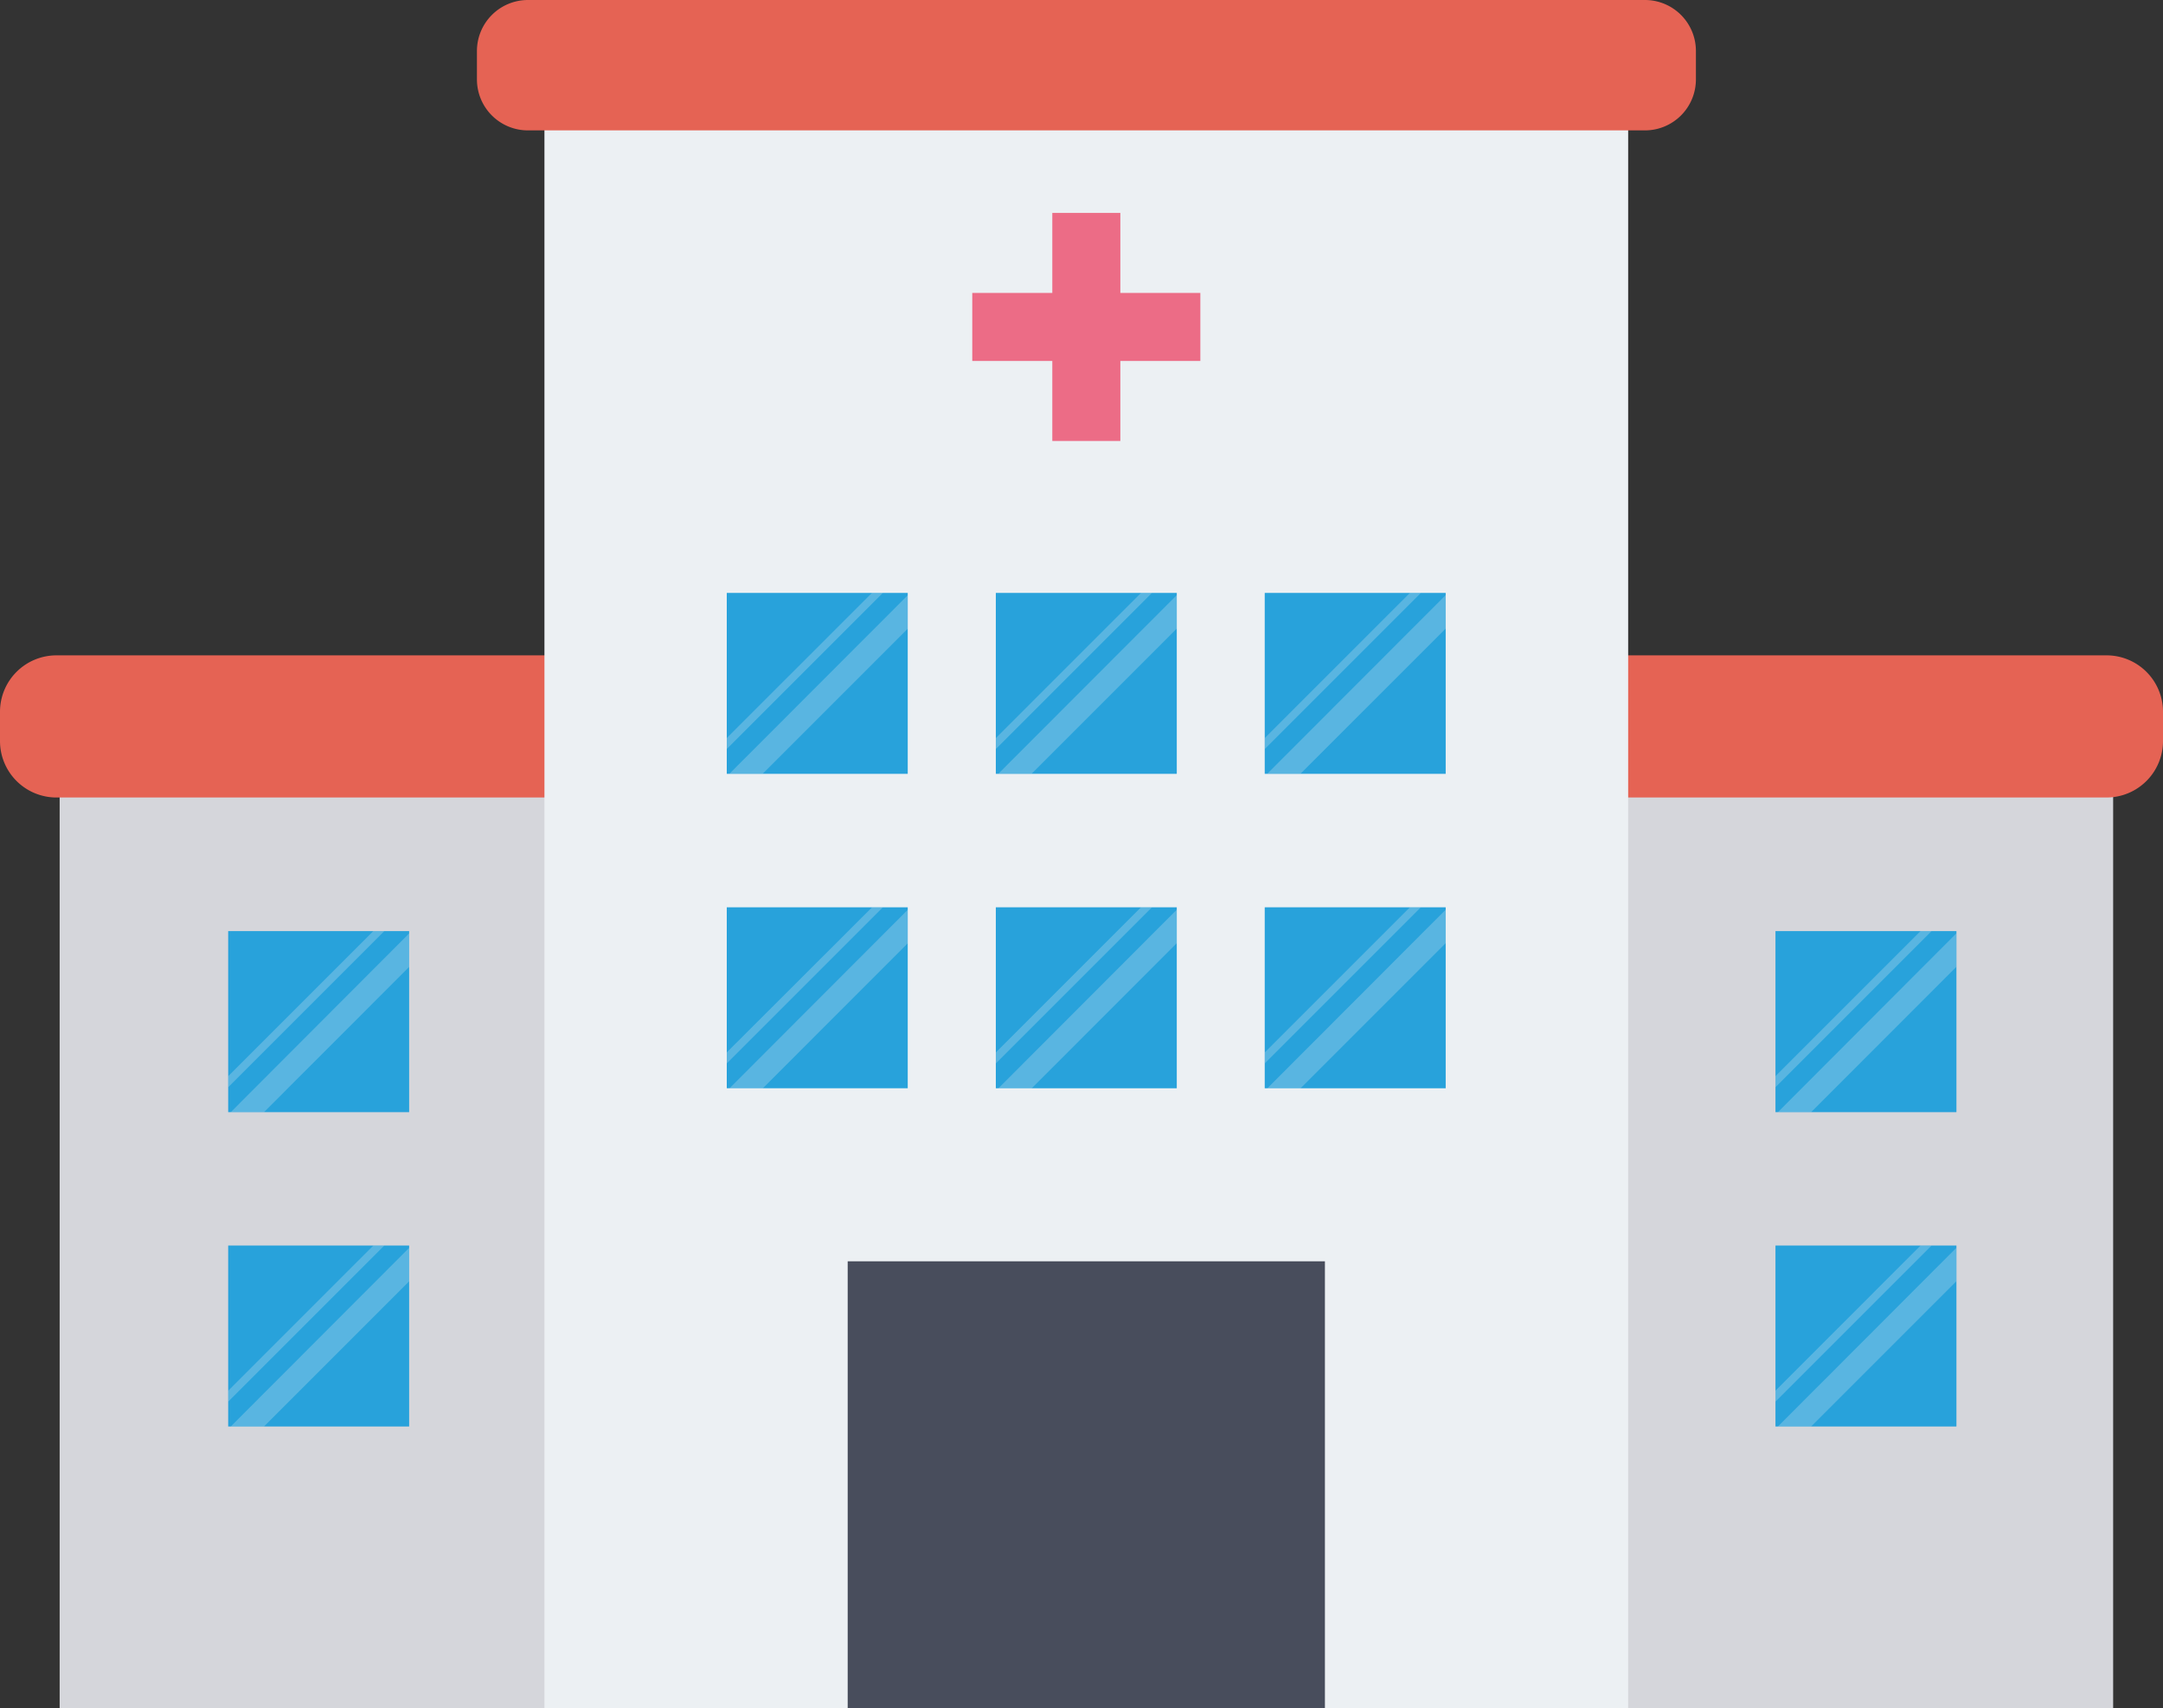 <svg xmlns="http://www.w3.org/2000/svg" viewBox="0 0 443.45 350.21"><rect x="0" y="0" width="443.45" height="350.21" fill="#333333" stroke="none"/><defs><style>.cls-1{fill:#d5d6db;}.cls-2{fill:#e56354;}.cls-3{fill:#ecf0f3;}.cls-4{fill:#28a2db;}.cls-5{opacity:0.25;}.cls-6{fill:#484d5c;}.cls-7{fill:#ec6c86;}</style></defs><title>hospital_2</title><g id="Calque_2" data-name="Calque 2"><g id="hospital1"><path class="cls-1" d="M12.23,140.75h421V350.2h-421Z"/><path class="cls-2" d="M11.57,134.35H431.88a11.57,11.57,0,0,1,11.57,11.57v6a11.57,11.57,0,0,1-11.57,11.57H11.57A11.57,11.57,0,0,1,0,151.94v-6A11.57,11.57,0,0,1,11.57,134.35Z"/><path class="cls-3" d="M111.62,11H333.8V350.21H111.62Z"/><path class="cls-2" d="M108.24,0h229a10.45,10.45,0,0,1,10.45,10.46v5.82a10.45,10.45,0,0,1-10.45,10.45H108.24A10.45,10.45,0,0,1,97.78,16.28V10.46A10.46,10.46,0,0,1,108.24,0Z"/><path class="cls-4" d="M364,190.88h37.1V228H364Z"/><g class="cls-5"><path class="cls-3" d="M396,190.88l-32,32v-2.26l29.75-29.75Z"/><path class="cls-3" d="M401.07,191.36v6.86L371.31,228H364.5Z"/></g><path class="cls-4" d="M364,255.34h37.1v37.1H364Z"/><g class="cls-5"><path class="cls-3" d="M396,255.34l-32,32V285.1l29.75-29.76Z"/><path class="cls-3" d="M401.07,255.82v6.86l-29.76,29.76H364.5Z"/></g><path class="cls-4" d="M46.78,190.88h37.1V228H46.78Z"/><g class="cls-5"><path class="cls-3" d="M78.79,190.88l-32,32v-2.26l29.75-29.75Z"/><path class="cls-3" d="M83.88,191.36v6.86L54.12,228H47.31Z"/></g><path class="cls-4" d="M46.78,255.34h37.1v37.1H46.78Z"/><g class="cls-5"><path class="cls-3" d="M78.79,255.34l-32,32V285.1l29.75-29.76Z"/><path class="cls-3" d="M83.88,255.82v6.86L54.12,292.44H47.31Z"/></g><path class="cls-4" d="M149,121.55h37.1v37.09H149Z"/><g class="cls-5"><path class="cls-3" d="M181,121.55l-32,32V151.3l29.76-29.75Z"/><path class="cls-3" d="M186.13,122v6.86l-29.75,29.75h-6.82Z"/></g><path class="cls-4" d="M149,186h37.1v37.1H149Z"/><g class="cls-5"><path class="cls-3" d="M181,186l-32,32v-2.25L178.79,186Z"/><path class="cls-3" d="M186.13,186.49v6.86l-29.75,29.76h-6.82Z"/></g><path class="cls-4" d="M204.16,121.55h37.1v37.09h-37.1Z"/><g class="cls-5"><path class="cls-3" d="M236.17,121.55l-32,32V151.3l29.76-29.75Z"/><path class="cls-3" d="M241.26,122v6.86l-29.75,29.75h-6.82Z"/></g><path class="cls-4" d="M204.16,186h37.1v37.1h-37.1Z"/><g class="cls-5"><path class="cls-3" d="M236.17,186l-32,32v-2.25L233.92,186Z"/><path class="cls-3" d="M241.26,186.49v6.86l-29.75,29.76h-6.82Z"/></g><path class="cls-4" d="M259.29,121.55h37.1v37.09h-37.1Z"/><g class="cls-5"><path class="cls-3" d="M291.3,121.55l-32,32V151.3l29.76-29.75Z"/><path class="cls-3" d="M296.39,122v6.86l-29.76,29.75h-6.81Z"/></g><path class="cls-4" d="M259.29,186h37.1v37.1h-37.1Z"/><g class="cls-5"><path class="cls-3" d="M291.3,186l-32,32v-2.25L289.05,186Z"/><path class="cls-3" d="M296.39,186.49v6.86l-29.76,29.76h-6.81Z"/></g><path class="cls-6" d="M173.79,258.57h97.84V350.2H173.79Z"/><path class="cls-7" d="M246.09,60.05h-16.4V43.65H215.74v16.4H199.33V74h16.41v16.4h13.95V74h16.4Z"/></g></g></svg>
